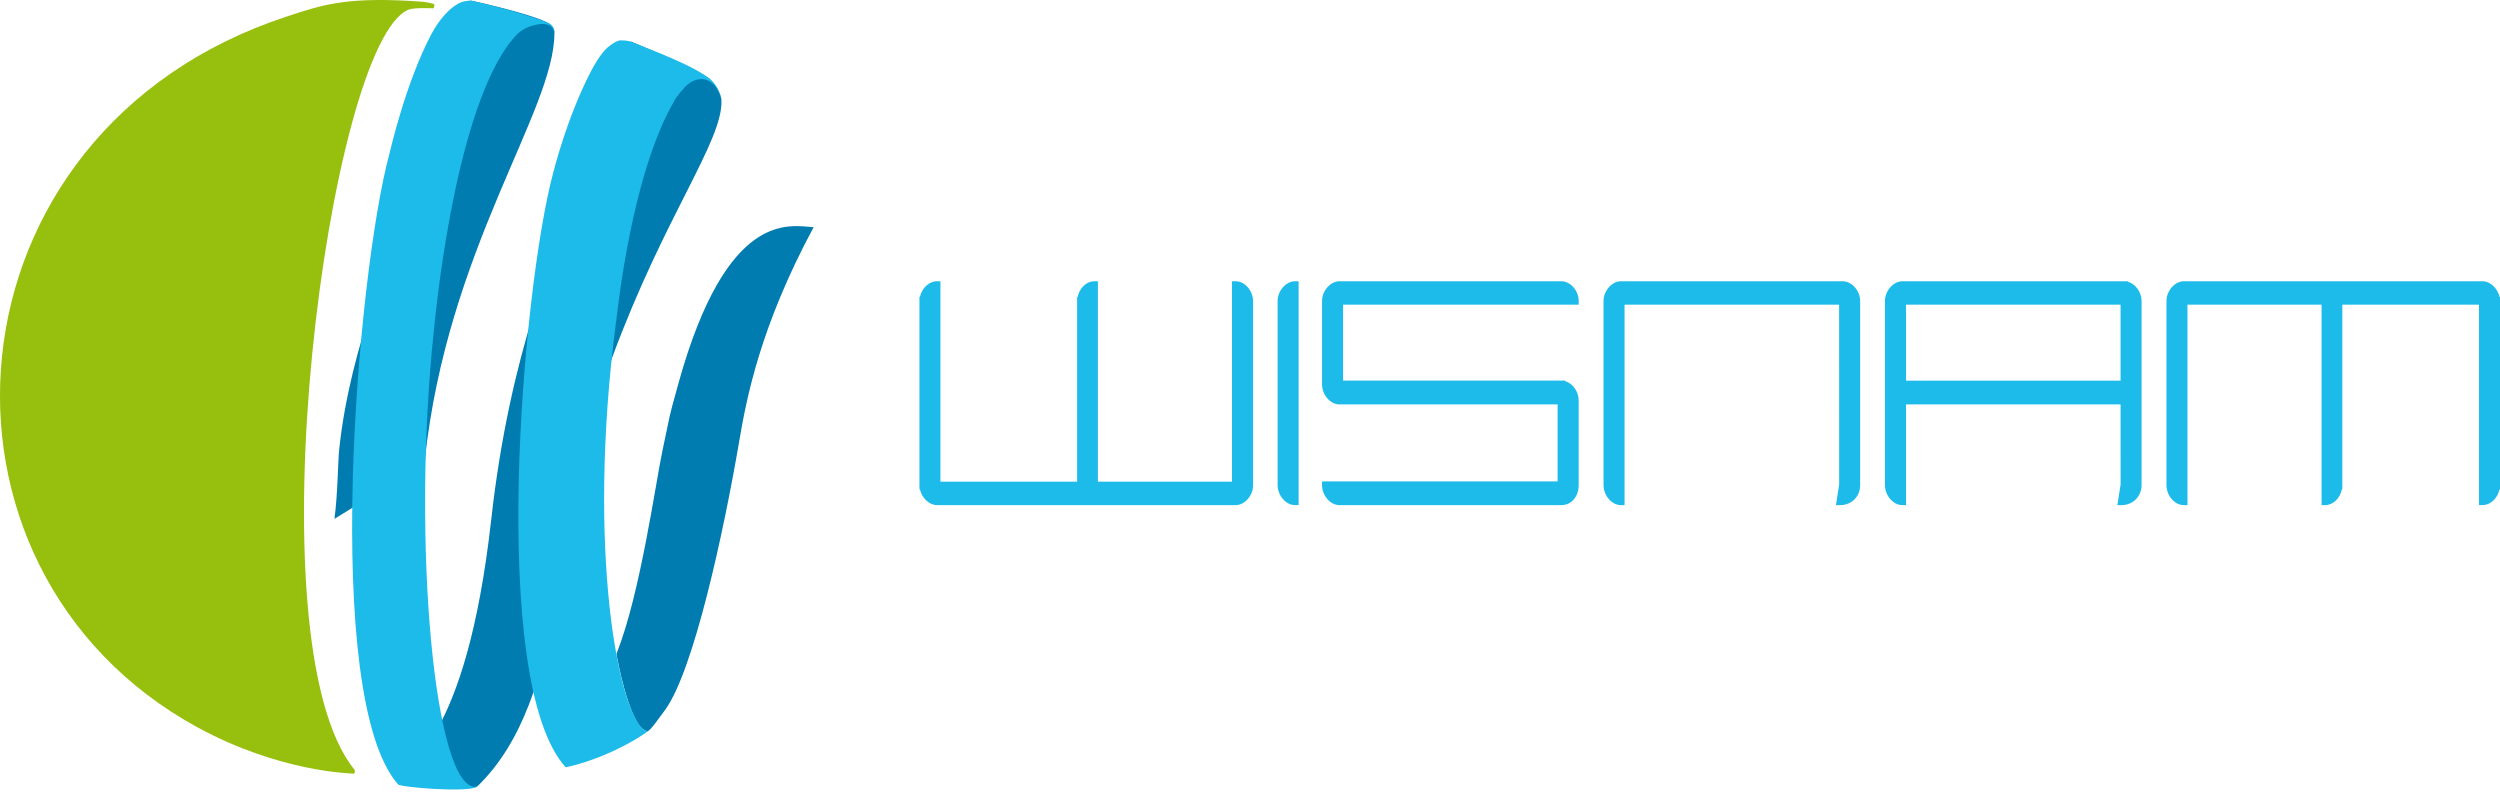 <svg width="131" height="42" viewBox="0 0 131 42" fill="none" xmlns="http://www.w3.org/2000/svg">
<path d="M66.947 15.77V25.416C66.947 25.965 67.38 26.466 67.853 26.466H68.048V14.738H67.853C67.387 14.738 66.947 15.239 66.947 15.771" fill="#1CBBEA"/>
<path d="M81.815 14.738H70.182C69.716 14.738 69.275 15.239 69.275 15.771V20.139C69.275 20.689 69.708 21.191 70.182 21.191H81.62V25.224H69.275V25.418C69.275 25.966 69.708 26.468 70.182 26.468H81.815C82.341 26.468 82.723 26.026 82.723 25.418V20.997C82.723 20.52 82.42 20.097 82.029 19.98V19.945H70.377V15.963H82.723V15.77C82.723 15.23 82.29 14.737 81.815 14.737" fill="#1CBBEA"/>
<path d="M111.499 14.763V14.738H99.678C99.212 14.738 98.772 15.239 98.772 15.771V25.418C98.772 25.968 99.204 26.468 99.678 26.468H99.874V21.19H111.118L111.12 25.387L110.95 26.468H111.179C111.762 26.468 112.219 26.007 112.219 25.419V15.772C112.219 15.304 111.895 14.871 111.499 14.764M111.118 19.947H99.874V15.963H111.118V19.947Z" fill="#1CBBEA"/>
<path d="M130.999 15.552H130.975C130.875 15.113 130.49 14.738 130.097 14.738H114.429C113.962 14.738 113.522 15.239 113.522 15.771V25.418C113.522 25.968 113.954 26.468 114.429 26.468H114.623V15.965H121.651V26.468H121.845C122.257 26.468 122.623 26.105 122.715 25.639H122.738V15.963H129.9V26.466H130.094C130.503 26.466 130.874 26.109 130.972 25.651H131V15.744L130.996 15.55L130.999 15.552Z" fill="#1CBBEA"/>
<path d="M64.752 14.738H64.557V25.24H57.53V14.738H57.335C56.924 14.738 56.557 15.102 56.467 15.567H56.442V25.24H49.279V14.738H49.085C48.683 14.738 48.305 15.102 48.207 15.553H48.179V25.461L48.183 25.655H48.208C48.309 26.093 48.695 26.468 49.087 26.468H64.755C65.221 26.468 65.661 25.967 65.661 25.435V15.788C65.661 15.239 65.229 14.738 64.755 14.738" fill="#1CBBEA"/>
<path d="M96.571 14.738H84.931C84.466 14.738 84.025 15.239 84.025 15.771V25.418C84.025 25.966 84.457 26.468 84.931 26.468H85.126V15.965H96.37L96.373 25.389L96.204 26.468H96.431C97.024 26.468 97.472 26.017 97.472 25.419V15.772C97.472 15.241 97.045 14.747 96.572 14.739" fill="#1CBBEA"/>
<path d="M22.144 0.091C22.893 0.189 22.763 0.262 22.759 0.299C22.754 0.351 22.719 0.437 22.719 0.437C22.719 0.437 21.716 0.381 21.405 0.506C17.252 2.188 13.047 33.604 18.585 40.343C18.617 40.381 18.565 40.542 18.565 40.542C18.332 40.522 14.64 40.452 10.354 38.115C-4.882 29.808 -3.283 6.881 15.018 0.868C16.931 0.239 18.185 -0.198 22.145 0.091" fill="#97BF0D"/>
<path d="M33.008 2.153C35.154 3.994 27.658 10.084 25.745 27.188C24.401 39.198 21.212 39.812 20.916 41.13C20.916 41.13 24.894 41.323 24.998 41.221C29.85 36.555 28.976 27.156 32.054 18.799C34.834 11.255 37.908 7.373 37.802 5.235C37.802 4.974 37.467 4.308 37.084 4.056C36.209 3.477 33.007 2.154 33.007 2.154" fill="#007CB0"/>
<path d="M24.646 0.026C26.927 2.073 18.918 12.72 17.776 23.531C17.704 24.179 17.704 25.862 17.525 27.188C17.525 27.188 22.241 24.29 22.256 24.145C23.43 13.048 29.05 5.809 29.05 1.754C29.05 1.494 28.921 1.316 28.763 1.226C27.849 0.707 24.646 0.025 24.646 0.025" fill="#007CB0"/>
<path d="M35.562 20.051C34.95 22.234 35.168 21.519 34.727 23.543C34.368 25.199 33.557 31.127 32.304 34.26C32.298 34.272 32.941 37.908 33.806 38.281L33.926 38.313C34.004 38.284 34.023 38.35 34.863 37.184C36.345 35.126 37.909 27.968 38.742 23.082C39.118 20.876 39.828 17.123 42.634 11.905C41.374 11.823 38.098 10.968 35.56 20.051" fill="#007CB0"/>
<path d="M22.729 17.371C22.799 16.709 23.741 6.344 26.63 2.345C26.643 2.328 26.97 1.912 27.118 1.777C27.164 1.733 27.369 1.551 27.627 1.44C27.896 1.324 28.961 0.959 29.049 1.757C29.049 1.757 29.142 1.366 28.67 1.18C27.122 0.567 24.657 0.026 24.646 0.026C24.619 0.026 24.451 0.05 24.391 0.059C24.304 0.075 24.088 0.095 23.676 0.417C23.612 0.468 23.054 0.927 22.597 1.799C21.246 4.372 20.451 7.886 20.396 8.094C18.706 14.363 16.835 36.482 20.849 41.093C20.918 41.258 24.577 41.546 24.999 41.223C22.771 41.622 21.56 28.417 22.729 17.371Z" fill="#1CBBEA"/>
<path d="M32.28 16.89C32.362 16.265 33.093 9.14 35.321 5.31C35.33 5.293 35.39 5.106 35.912 4.537C35.952 4.494 36.144 4.313 36.389 4.217C37.125 3.929 37.673 4.549 37.802 5.235C37.802 5.235 37.756 4.68 37.294 4.23C36.53 3.489 34.09 2.608 33.097 2.2C33.074 2.189 32.9 2.114 32.526 2.114C32.301 2.114 31.962 2.386 31.835 2.488C31.774 2.535 31.411 2.881 30.981 3.708C29.71 6.148 29.035 8.881 28.982 9.077C27.388 15.02 25.56 35.706 29.643 40.207C31.487 39.809 33.274 38.842 34.011 38.27C34.011 38.27 33.913 38.343 33.804 38.28C32.442 37.498 30.711 28.93 32.277 16.889" fill="#1CBBEA"/>
</svg>
